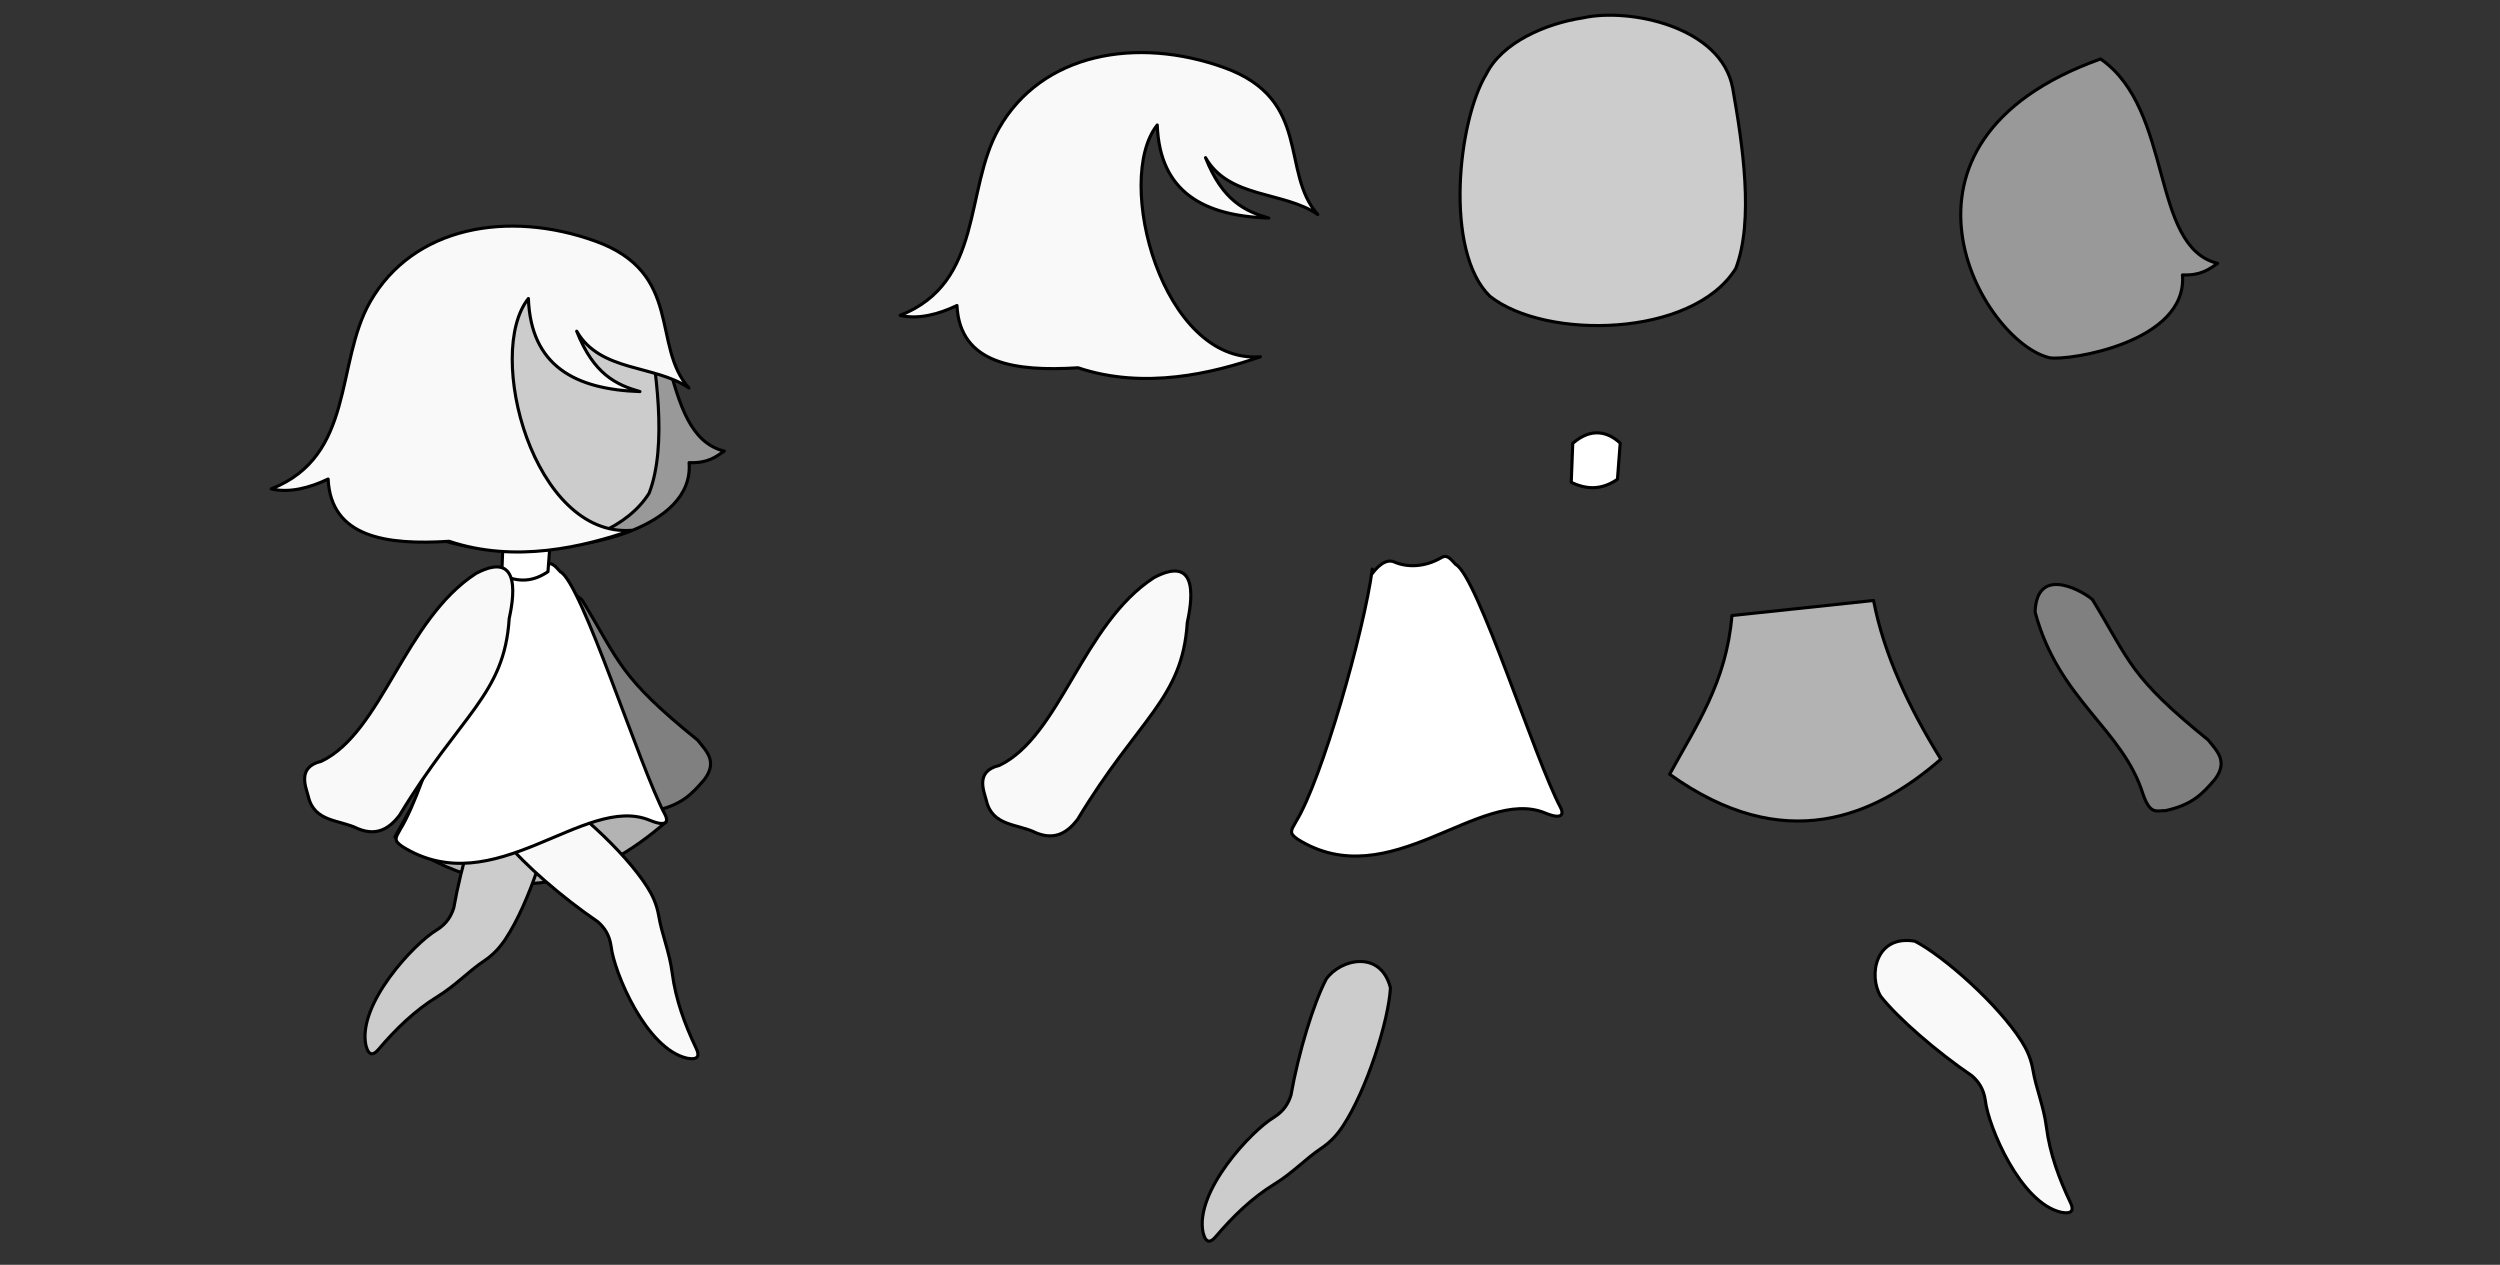 <?xml version="1.0" encoding="UTF-8" standalone="no"?>
<!-- Created with Inkscape (http://www.inkscape.org/) -->

<svg
   width="4048"
   height="2048"
   viewBox="0 0 1071.033 541.867"
   version="1.1"
   id="svg1"
   xml:space="preserve"
   inkscape:version="1.3 (0e150ed6c4, 2023-07-21)"
   sodipodi:docname="PlayerBase.svg"
   inkscape:export-filename="PlayerBase.png"
   inkscape:export-xdpi="96"
   inkscape:export-ydpi="96"
   xmlns:inkscape="http://www.inkscape.org/namespaces/inkscape"
   xmlns:sodipodi="http://sodipodi.sourceforge.net/DTD/sodipodi-0.dtd"
   xmlns="http://www.w3.org/2000/svg"
   xmlns:svg="http://www.w3.org/2000/svg"><rect x="0" y="0" width="1071.033" height="541.867" fill="#333333" stroke="none"/><sodipodi:namedview
     id="namedview1"
     pagecolor="#505050"
     bordercolor="#eeeeee"
     borderopacity="1"
     inkscape:showpageshadow="0"
     inkscape:pageopacity="0"
     inkscape:pagecheckerboard="0"
     inkscape:deskcolor="#505050"
     inkscape:document-units="px"
     inkscape:zoom="0.36213173"
     inkscape:cx="926.45845"
     inkscape:cy="1362.7638"
     inkscape:window-width="1920"
     inkscape:window-height="1009"
     inkscape:window-x="1912"
     inkscape:window-y="-8"
     inkscape:window-maximized="1"
     inkscape:current-layer="layer1" /><defs
     id="defs1" /><g
     inkscape:label="Layer 1"
     inkscape:groupmode="layer"
     id="layer1"
     transform="translate(537.462,904.173)"><path
       style="fill:#b3b3b3;stroke:#000000;stroke-width:1.343;stroke-linecap:round;stroke-linejoin:round"
       d="m 294.027,-578.929 c -28.226,24.565 -67.011,41.717 -116.195,6.455 11.306,-20.769 24.336,-39.386 26.682,-67.996 l 60.68,-6.455 c 4.482,23.235 15.171,45.909 28.834,67.996 z"
       id="path18"
       sodipodi:nodetypes="ccccc" /><path
       style="fill:#808080;stroke:#000000;stroke-width:1.343;stroke-linecap:round;stroke-linejoin:round"
       d="m 334.398,-641.964 c 0.737,-21.321 22.195,-7.765 24.603,-5.279 16.318,26.785 15.861,32.817 49.514,60.055 3.834,4.776 8.612,9.141 3.024,16.768 -5.694,6.726 -10.035,11.026 -21.175,13.522 -4.084,0.017 -6.561,1.842 -9.667,-6.858 -8.747,-28.265 -36.146,-40.316 -46.3,-78.208 z"
       id="path21"
       sodipodi:nodetypes="ccccccc" /><path
       style="fill:#cccccc;stroke:#000000;stroke-width:1.343;stroke-linecap:round;stroke-linejoin:round"
       d="m -22.044,-376.073 c -3.736,-17.678 20.856,-43.812 30.341,-49.415 4.416,-2.771 6.27,-6.176 7.308,-9.515 3.27,-18.391 9.609,-39.2 15.076,-49.67 5.973,-8.611 23.309,-12.825 27.541,3.694 -0.73,13.763 -10.036,43.658 -20.455,59.353 -2.289,3.447 -5.085,6.671 -9.309,9.481 -6.513,4.334 -12.032,10.412 -19.839,15.196 -9.689,5.937 -17.878,13.911 -25.281,22.626 -2.004,2.359 -4.126,3.211 -5.382,-1.75 z"
       id="path19"
       sodipodi:nodetypes="cccccssssc" /><path
       style="fill:#f9f9f9;stroke:#000000;stroke-width:1.343;stroke-linecap:round;stroke-linejoin:round"
       d="m 345.746,-384.775 c -17.659,-3.828 -31.436,-36.963 -32.665,-47.91 -0.721,-5.164 -3.069,-8.249 -5.69,-10.563 -15.441,-10.511 -31.832,-24.813 -39.146,-34.087 -5.411,-8.975 -2.16,-26.516 14.644,-23.616 12.258,6.3 35.725,27.028 45.779,42.959 2.208,3.499 4.005,7.37 4.84,12.374 1.288,7.717 4.574,15.24 5.743,24.321 1.451,11.27 5.374,22.006 10.295,32.328 1.332,2.794 1.241,5.079 -3.8,4.194 z"
       id="path12"
       sodipodi:nodetypes="cccccssssc" /><path
       style="fill:#ffffff;stroke:#000000;stroke-width:1.343;stroke-linecap:round;stroke-linejoin:round"
       d="m 50.343,-658.339 c 1.845,-2.465 5.613,-6.773 9.526,-5.075 5.219,2.264 12.707,2.512 20.353,-1.956 2.541,-1.485 4.285,1.33 6.002,3.05 9.151,4.72 34.009,83.797 44.801,103.955 1.497,2.796 1.096,5.645 -6.536,2.494 -28.076,-11.595 -66.736,35.994 -106.096,11.185 -3.606,-2.608 -2.981,-3.381 -0.632,-7.503 10.961,-17.686 29.173,-81.541 32.69,-108.193 z"
       id="path13"
       sodipodi:nodetypes="csscsscccc" /><path
       style="fill:#ffffff;stroke:#000000;stroke-width:1.343;stroke-linecap:round;stroke-linejoin:round"
       d="m 135.678,-697.545 0.646,-16.676 c 8.068,-7.141 15.407,-4.76 20.334,-0.108 l -1.183,15.493 c -6.007,4.123 -12.357,4.905 -19.796,1.291 z"
       id="path14"
       sodipodi:nodetypes="ccccc" /><path
       style="fill:#999999;stroke:#000000;stroke-width:1.343;stroke-linecap:round;stroke-linejoin:round"
       d="m 412.598,-791.334 c -29.078,-7.156 -18.696,-65.76 -50.136,-87.577 -100.433,35.824 -50.644,121.487 -21.733,128.03 8.205,1.313 59.104,-6.619 56.807,-35.504 8.123,0.29 11.372,-2.468 15.062,-4.949 z"
       id="path15"
       sodipodi:nodetypes="ccccc" /><path
       style="fill:#cccccc;stroke:#000000;stroke-width:1.343;stroke-linecap:round;stroke-linejoin:round"
       d="m 100.851,-777.237 c 23.754,18.768 86.727,17.799 105.29,-11.868 7.908,-20.545 2.965,-53.262 -1.265,-77.158 -4.744,-26.623 -44.444,-34.664 -64.161,-30.261 -16.036,2.412 -34.723,10.596 -41.385,24.04 -12.189,19.924 -18.239,76.005 1.522,95.248 z"
       id="path16"
       sodipodi:nodetypes="cccccc" /><path
       style="fill:#f9f9f9;stroke:#000000;stroke-width:1.343;stroke-linecap:round;stroke-linejoin:round"
       d="m 2.508,-751.325 c -41.977,3.231 -62.978,-75.827 -44.192,-99.296 1.06,28.829 20.01,38.955 47.776,39.864 -10.062,-2.86 -19.82,-7.414 -27.083,-25.866 10.114,17.638 33.515,14.254 48.08,24.344 -16.192,-18.068 -2.202,-49.263 -40.079,-62.917 -37.364,-13.469 -78.132,-6.356 -96.554,26.096 -14.934,26.308 -6.398,65.951 -42.298,80.032 7.706,1.879 16.514,-0.46 24.355,-4.217 1.23,25.03 24.905,28.372 51.871,26.677 28.404,9.526 57.782,2.314 78.125,-4.719 z"
       id="path17"
       sodipodi:nodetypes="cccccsscccc" /><path
       style="fill:#f9f9f9;stroke:#000000;stroke-width:1.343;stroke-linecap:round;stroke-linejoin:round"
       d="m -43.027,-656.748 c 20.346,-10.718 15.698,12.321 14.202,19.366 -2.107,32.783 -20.763,40.758 -46.987,84.271 -3.737,4.852 -9.089,9.353 -17.818,5.721 -7.879,-3.947 -18.655,-2.676 -21.266,-13.819 -0.978,-3.965 -5.017,-12.541 5.595,-15.062 26.052,-12.504 35.622,-60.686 66.274,-80.476 z"
       id="path20"
       sodipodi:nodetypes="ccccccc" /><g
       id="g31"
       transform="matrix(3.332,0,0,3.332,-446.882,-837.122)"
       inkscape:export-filename=".\PlayerModel.png"
       inkscape:export-xdpi="96"
       inkscape:export-ydpi="96"><path
         style="fill:#b3b3b3;stroke:#000000;stroke-width:0.403;stroke-linecap:round;stroke-linejoin:round"
         d="m 58.463,85.545 c -8.471,7.372 -20.111,12.52 -34.873,1.937 3.393,-6.233 7.304,-11.82 8.008,-20.407 l 18.211,-1.937 c 1.345,6.973 4.553,13.778 8.654,20.407 z"
         id="path22"
         sodipodi:nodetypes="ccccc" /><path
         style="fill:#808080;stroke:#000000;stroke-width:0.403;stroke-linecap:round;stroke-linejoin:round"
         d="m 40.259,58.59 c 0.221,-6.399 6.661,-2.331 7.384,-1.584 4.897,8.039 4.76,9.849 14.86,18.024 1.151,1.433 2.585,2.744 0.908,5.032 -1.709,2.019 -3.012,3.309 -6.355,4.058 -1.226,0.005 -1.969,0.553 -2.901,-2.058 -2.625,-8.483 -10.848,-12.1 -13.895,-23.472 z"
         id="path23"
         sodipodi:nodetypes="ccccccc" /><path
         style="fill:#cccccc;stroke:#000000;stroke-width:0.403;stroke-linecap:round;stroke-linejoin:round"
         d="m 19.862,114.279 c -1.121,-5.306 6.259,-13.149 9.106,-14.83 1.325,-0.832 1.882,-1.854 2.193,-2.856 0.981,-5.519 2.884,-11.765 4.525,-14.907 1.793,-2.584 6.995,-3.849 8.266,1.109 -0.219,4.13 -3.012,13.103 -6.139,17.813 -0.687,1.035 -1.526,2.002 -2.794,2.845 -1.955,1.301 -3.611,3.125 -5.954,4.561 -2.908,1.782 -5.366,4.175 -7.587,6.791 -0.601,0.708 -1.238,0.964 -1.615,-0.525 z"
         id="path24"
         sodipodi:nodetypes="cccccssssc" /><path
         style="fill:#f9f9f9;stroke:#000000;stroke-width:0.403;stroke-linecap:round;stroke-linejoin:round"
         d="m 61.194,115.944 c -5.3,-1.149 -9.435,-11.093 -9.803,-14.379 -0.216,-1.55 -0.921,-2.476 -1.708,-3.17 -4.634,-3.155 -9.553,-7.447 -11.749,-10.23 -1.624,-2.693 -0.648,-7.958 4.395,-7.088 3.679,1.891 10.722,8.112 13.739,12.893 0.663,1.05 1.202,2.212 1.453,3.714 0.387,2.316 1.373,4.574 1.724,7.299 0.435,3.382 1.613,6.605 3.09,9.702 0.4,0.839 0.372,1.524 -1.14,1.259 z"
         id="path25"
         sodipodi:nodetypes="cccccssssc" /><path
         style="fill:#ffffff;stroke:#000000;stroke-width:0.403;stroke-linecap:round;stroke-linejoin:round"
         d="m 34.098,54.589 c 0.554,-0.74 1.684,-2.033 2.859,-1.523 1.566,0.68 3.814,0.754 6.108,-0.587 0.763,-0.446 1.286,0.399 1.801,0.915 2.746,1.417 10.207,25.149 13.446,31.199 0.449,0.839 0.329,1.694 -1.962,0.748 -8.426,-3.48 -20.029,10.802 -31.842,3.357 -1.082,-0.783 -0.895,-1.015 -0.19,-2.252 3.29,-5.308 8.755,-24.472 9.811,-32.471 z"
         id="path26"
         sodipodi:nodetypes="csscsscccc" /><path
         style="fill:#ffffff;stroke:#000000;stroke-width:0.403;stroke-linecap:round;stroke-linejoin:round"
         d="m 37.327,53.766 0.194,-5.005 c 2.421,-2.143 4.624,-1.429 6.103,-0.032 l -0.355,4.65 c -1.803,1.237 -3.709,1.472 -5.941,0.387 z"
         id="path27"
         sodipodi:nodetypes="ccccc" /><path
         style="fill:#999999;stroke:#000000;stroke-width:0.403;stroke-linecap:round;stroke-linejoin:round"
         d="m 65.936,37.879 c -8.727,-2.148 -5.611,-19.736 -15.047,-26.284 -30.142,10.751 -15.199,36.461 -6.522,38.424 2.462,0.394 17.738,-1.986 17.049,-10.656 2.438,0.087 3.413,-0.741 4.521,-1.485 z"
         id="path28"
         sodipodi:nodetypes="ccccc" /><path
         style="fill:#cccccc;stroke:#000000;stroke-width:0.403;stroke-linecap:round;stroke-linejoin:round"
         d="m 24.679,46.845 c 7.129,5.633 26.029,5.342 31.6,-3.562 2.373,-6.166 0.89,-15.985 -0.38,-23.157 -1.424,-7.99 -13.338,-10.403 -19.256,-9.082 -4.813,0.724 -10.421,3.18 -12.421,7.215 -3.658,5.98 -5.474,22.811 0.457,28.586 z"
         id="path29"
         sodipodi:nodetypes="cccccc" /><path
         style="fill:#f9f9f9;stroke:#000000;stroke-width:0.403;stroke-linecap:round;stroke-linejoin:round"
         d="m 54.016,48.06 c -12.598,0.97 -18.901,-22.757 -13.263,-29.801 0.318,8.652 6.005,11.691 14.339,11.964 -3.02,-0.858 -5.948,-2.225 -8.128,-7.763 3.036,5.294 10.059,4.278 14.43,7.306 -4.859,-5.423 -0.661,-14.785 -12.029,-18.883 C 38.151,6.842 25.915,8.977 20.387,18.716 c -4.482,7.895 -1.92,19.793 -12.695,24.019 2.313,0.564 4.956,-0.138 7.31,-1.265 0.369,7.512 7.475,8.515 15.568,8.006 8.525,2.859 17.342,0.694 23.447,-1.416 z"
         id="path30"
         sodipodi:nodetypes="cccccsscccc" /><path
         style="fill:#f9f9f9;stroke:#000000;stroke-width:0.403;stroke-linecap:round;stroke-linejoin:round"
         d="m 34.023,53.605 c 6.106,-3.217 4.711,3.698 4.262,5.812 -0.632,9.839 -6.231,12.232 -14.102,25.291 -1.122,1.456 -2.728,2.807 -5.348,1.717 -2.365,-1.185 -5.599,-0.803 -6.382,-4.147 -0.293,-1.19 -1.506,-3.764 1.679,-4.521 7.819,-3.753 10.691,-18.213 19.89,-24.153 z"
         id="path31"
         sodipodi:nodetypes="ccccccc" /></g></g></svg>
